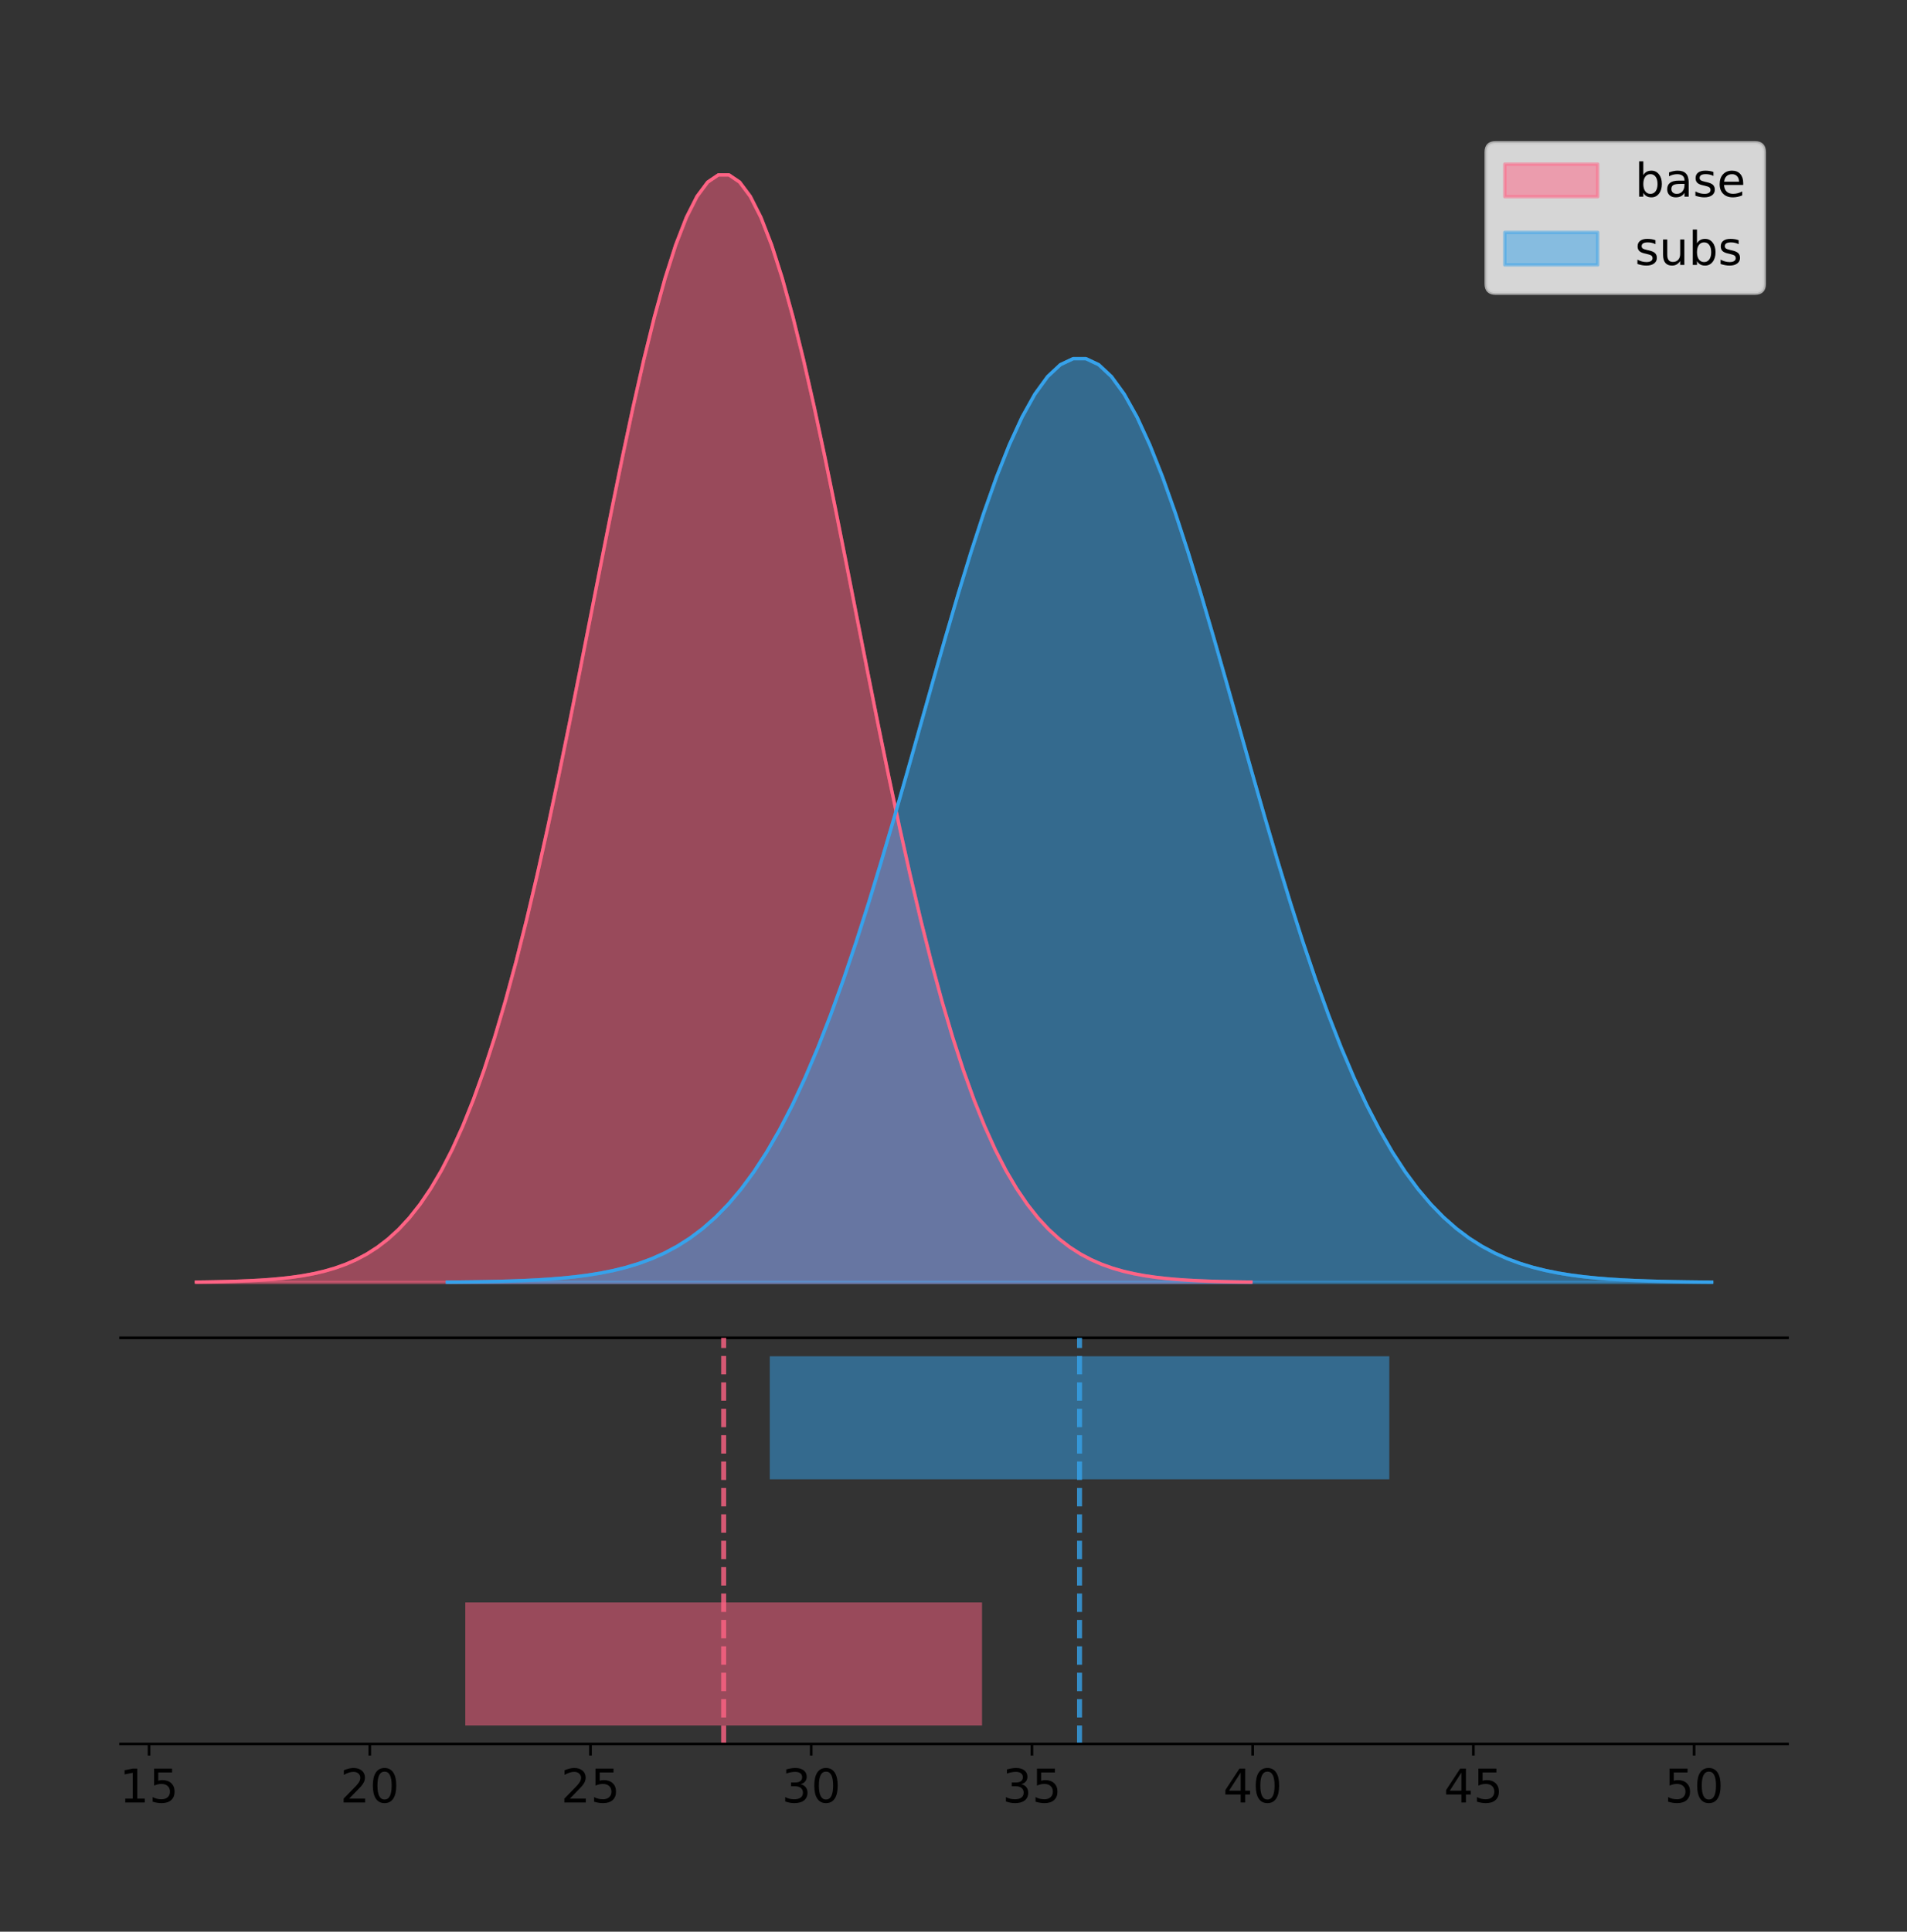 <?xml version="1.0" encoding="utf-8" standalone="no"?>
<!DOCTYPE svg PUBLIC "-//W3C//DTD SVG 1.1//EN"
  "http://www.w3.org/Graphics/SVG/1.1/DTD/svg11.dtd">
<!-- Created with matplotlib (https://matplotlib.org/) -->
<svg height="581.789pt" version="1.1" viewBox="0 0 574.532 581.789" width="574.532pt" xmlns="http://www.w3.org/2000/svg" xmlns:xlink="http://www.w3.org/1999/xlink">
 <rect x="0" y="0" width="574.532" height="581.789" fill="#333333" stroke="none"/>
 <defs>
  <style type="text/css">
*{stroke-linecap:butt;stroke-linejoin:round;}
  </style>
 </defs>
 <g id="figure_1">
  <g id="patch_1">
   <path d="M 0 581.789 
L 574.532 581.789 
L 574.532 0 
L 0 0 
z
" style="fill:none;"/>
  </g>
  <g id="axes_1">
   <g id="patch_2">
    <path d="M 36.332 402.93 
L 538.532 402.93 
L 538.532 36 
L 36.332 36 
z
" style="fill:none;"/>
   </g>
   <g id="PolyCollection_1">
    <defs>
     <path d="M 59.159 -195.538 
L 59.159 -195.65 
L 62.368 -195.692 
L 65.577 -195.749 
L 68.787 -195.825 
L 71.996 -195.925 
L 75.206 -196.058 
L 78.415 -196.23 
L 81.624 -196.455 
L 84.834 -196.744 
L 88.043 -197.115 
L 91.252 -197.585 
L 94.462 -198.179 
L 97.671 -198.923 
L 100.88 -199.848 
L 104.09 -200.99 
L 107.299 -202.39 
L 110.508 -204.093 
L 113.718 -206.151 
L 116.927 -208.617 
L 120.136 -211.552 
L 123.346 -215.017 
L 126.555 -219.078 
L 129.764 -223.801 
L 132.974 -229.25 
L 136.183 -235.488 
L 139.392 -242.572 
L 142.602 -250.552 
L 145.811 -259.468 
L 149.021 -269.344 
L 152.23 -280.192 
L 155.439 -292.002 
L 158.649 -304.744 
L 161.858 -318.365 
L 165.067 -332.786 
L 168.277 -347.901 
L 171.486 -363.58 
L 174.695 -379.667 
L 177.905 -395.98 
L 181.114 -412.318 
L 184.323 -428.462 
L 187.533 -444.18 
L 190.742 -459.23 
L 193.951 -473.372 
L 197.161 -486.366 
L 200.37 -497.987 
L 203.579 -508.025 
L 206.789 -516.294 
L 209.998 -522.64 
L 213.208 -526.94 
L 216.417 -529.111 
L 219.626 -529.111 
L 222.836 -526.94 
L 226.045 -522.64 
L 229.254 -516.294 
L 232.464 -508.025 
L 235.673 -497.987 
L 238.882 -486.366 
L 242.092 -473.372 
L 245.301 -459.23 
L 248.51 -444.18 
L 251.72 -428.462 
L 254.929 -412.318 
L 258.138 -395.98 
L 261.348 -379.667 
L 264.557 -363.58 
L 267.766 -347.901 
L 270.976 -332.786 
L 274.185 -318.365 
L 277.394 -304.744 
L 280.604 -292.002 
L 283.813 -280.192 
L 287.023 -269.344 
L 290.232 -259.468 
L 293.441 -250.552 
L 296.651 -242.572 
L 299.86 -235.488 
L 303.069 -229.25 
L 306.279 -223.801 
L 309.488 -219.078 
L 312.697 -215.017 
L 315.907 -211.552 
L 319.116 -208.617 
L 322.325 -206.151 
L 325.535 -204.093 
L 328.744 -202.39 
L 331.953 -200.99 
L 335.163 -199.848 
L 338.372 -198.923 
L 341.581 -198.179 
L 344.791 -197.585 
L 348 -197.115 
L 351.209 -196.744 
L 354.419 -196.455 
L 357.628 -196.23 
L 360.838 -196.058 
L 364.047 -195.925 
L 367.256 -195.825 
L 370.466 -195.749 
L 373.675 -195.692 
L 376.884 -195.65 
L 376.884 -195.538 
L 376.884 -195.538 
L 373.675 -195.538 
L 370.466 -195.538 
L 367.256 -195.538 
L 364.047 -195.538 
L 360.838 -195.538 
L 357.628 -195.538 
L 354.419 -195.538 
L 351.209 -195.538 
L 348 -195.538 
L 344.791 -195.538 
L 341.581 -195.538 
L 338.372 -195.538 
L 335.163 -195.538 
L 331.953 -195.538 
L 328.744 -195.538 
L 325.535 -195.538 
L 322.325 -195.538 
L 319.116 -195.538 
L 315.907 -195.538 
L 312.697 -195.538 
L 309.488 -195.538 
L 306.279 -195.538 
L 303.069 -195.538 
L 299.86 -195.538 
L 296.651 -195.538 
L 293.441 -195.538 
L 290.232 -195.538 
L 287.023 -195.538 
L 283.813 -195.538 
L 280.604 -195.538 
L 277.394 -195.538 
L 274.185 -195.538 
L 270.976 -195.538 
L 267.766 -195.538 
L 264.557 -195.538 
L 261.348 -195.538 
L 258.138 -195.538 
L 254.929 -195.538 
L 251.72 -195.538 
L 248.51 -195.538 
L 245.301 -195.538 
L 242.092 -195.538 
L 238.882 -195.538 
L 235.673 -195.538 
L 232.464 -195.538 
L 229.254 -195.538 
L 226.045 -195.538 
L 222.836 -195.538 
L 219.626 -195.538 
L 216.417 -195.538 
L 213.208 -195.538 
L 209.998 -195.538 
L 206.789 -195.538 
L 203.579 -195.538 
L 200.37 -195.538 
L 197.161 -195.538 
L 193.951 -195.538 
L 190.742 -195.538 
L 187.533 -195.538 
L 184.323 -195.538 
L 181.114 -195.538 
L 177.905 -195.538 
L 174.695 -195.538 
L 171.486 -195.538 
L 168.277 -195.538 
L 165.067 -195.538 
L 161.858 -195.538 
L 158.649 -195.538 
L 155.439 -195.538 
L 152.23 -195.538 
L 149.021 -195.538 
L 145.811 -195.538 
L 142.602 -195.538 
L 139.392 -195.538 
L 136.183 -195.538 
L 132.974 -195.538 
L 129.764 -195.538 
L 126.555 -195.538 
L 123.346 -195.538 
L 120.136 -195.538 
L 116.927 -195.538 
L 113.718 -195.538 
L 110.508 -195.538 
L 107.299 -195.538 
L 104.09 -195.538 
L 100.88 -195.538 
L 97.671 -195.538 
L 94.462 -195.538 
L 91.252 -195.538 
L 88.043 -195.538 
L 84.834 -195.538 
L 81.624 -195.538 
L 78.415 -195.538 
L 75.206 -195.538 
L 71.996 -195.538 
L 68.787 -195.538 
L 65.577 -195.538 
L 62.368 -195.538 
L 59.159 -195.538 
z
" id="m43bc244b5a" style="stroke:#ff6384;stroke-opacity:0.5;"/>
    </defs>
    <g clip-path="url(#pc9f31026db)">
     <use style="fill:#ff6384;fill-opacity:0.5;stroke:#ff6384;stroke-opacity:0.5;" x="0" xlink:href="#m43bc244b5a" y="581.789"/>
    </g>
   </g>
   <g id="PolyCollection_2">
    <defs>
     <path d="M 134.776 -195.538 
L 134.776 -195.631 
L 138.624 -195.667 
L 142.471 -195.714 
L 146.319 -195.777 
L 150.167 -195.861 
L 154.015 -195.971 
L 157.863 -196.116 
L 161.71 -196.303 
L 165.558 -196.544 
L 169.406 -196.853 
L 173.254 -197.246 
L 177.101 -197.741 
L 180.949 -198.361 
L 184.797 -199.133 
L 188.645 -200.085 
L 192.492 -201.253 
L 196.34 -202.674 
L 200.188 -204.39 
L 204.036 -206.447 
L 207.883 -208.895 
L 211.731 -211.785 
L 215.579 -215.172 
L 219.427 -219.111 
L 223.274 -223.656 
L 227.122 -228.86 
L 230.97 -234.768 
L 234.818 -241.425 
L 238.665 -248.861 
L 242.513 -257.098 
L 246.361 -266.146 
L 250.209 -275.997 
L 254.057 -286.625 
L 257.904 -297.986 
L 261.752 -310.014 
L 265.6 -322.621 
L 269.448 -335.699 
L 273.295 -349.117 
L 277.143 -362.723 
L 280.991 -376.351 
L 284.839 -389.816 
L 288.686 -402.926 
L 292.534 -415.479 
L 296.382 -427.274 
L 300.23 -438.112 
L 304.077 -447.805 
L 307.925 -456.177 
L 311.773 -463.075 
L 315.621 -468.368 
L 319.468 -471.954 
L 323.316 -473.765 
L 327.164 -473.765 
L 331.012 -471.954 
L 334.86 -468.368 
L 338.707 -463.075 
L 342.555 -456.177 
L 346.403 -447.805 
L 350.251 -438.112 
L 354.098 -427.274 
L 357.946 -415.479 
L 361.794 -402.926 
L 365.642 -389.816 
L 369.489 -376.351 
L 373.337 -362.723 
L 377.185 -349.117 
L 381.033 -335.699 
L 384.88 -322.621 
L 388.728 -310.014 
L 392.576 -297.986 
L 396.424 -286.625 
L 400.271 -275.997 
L 404.119 -266.146 
L 407.967 -257.098 
L 411.815 -248.861 
L 415.662 -241.425 
L 419.51 -234.768 
L 423.358 -228.86 
L 427.206 -223.656 
L 431.054 -219.111 
L 434.901 -215.172 
L 438.749 -211.785 
L 442.597 -208.895 
L 446.445 -206.447 
L 450.292 -204.39 
L 454.14 -202.674 
L 457.988 -201.253 
L 461.836 -200.085 
L 465.683 -199.133 
L 469.531 -198.361 
L 473.379 -197.741 
L 477.227 -197.246 
L 481.074 -196.853 
L 484.922 -196.544 
L 488.77 -196.303 
L 492.618 -196.116 
L 496.465 -195.971 
L 500.313 -195.861 
L 504.161 -195.777 
L 508.009 -195.714 
L 511.856 -195.667 
L 515.704 -195.631 
L 515.704 -195.538 
L 515.704 -195.538 
L 511.856 -195.538 
L 508.009 -195.538 
L 504.161 -195.538 
L 500.313 -195.538 
L 496.465 -195.538 
L 492.618 -195.538 
L 488.77 -195.538 
L 484.922 -195.538 
L 481.074 -195.538 
L 477.227 -195.538 
L 473.379 -195.538 
L 469.531 -195.538 
L 465.683 -195.538 
L 461.836 -195.538 
L 457.988 -195.538 
L 454.14 -195.538 
L 450.292 -195.538 
L 446.445 -195.538 
L 442.597 -195.538 
L 438.749 -195.538 
L 434.901 -195.538 
L 431.054 -195.538 
L 427.206 -195.538 
L 423.358 -195.538 
L 419.51 -195.538 
L 415.662 -195.538 
L 411.815 -195.538 
L 407.967 -195.538 
L 404.119 -195.538 
L 400.271 -195.538 
L 396.424 -195.538 
L 392.576 -195.538 
L 388.728 -195.538 
L 384.88 -195.538 
L 381.033 -195.538 
L 377.185 -195.538 
L 373.337 -195.538 
L 369.489 -195.538 
L 365.642 -195.538 
L 361.794 -195.538 
L 357.946 -195.538 
L 354.098 -195.538 
L 350.251 -195.538 
L 346.403 -195.538 
L 342.555 -195.538 
L 338.707 -195.538 
L 334.86 -195.538 
L 331.012 -195.538 
L 327.164 -195.538 
L 323.316 -195.538 
L 319.468 -195.538 
L 315.621 -195.538 
L 311.773 -195.538 
L 307.925 -195.538 
L 304.077 -195.538 
L 300.23 -195.538 
L 296.382 -195.538 
L 292.534 -195.538 
L 288.686 -195.538 
L 284.839 -195.538 
L 280.991 -195.538 
L 277.143 -195.538 
L 273.295 -195.538 
L 269.448 -195.538 
L 265.6 -195.538 
L 261.752 -195.538 
L 257.904 -195.538 
L 254.057 -195.538 
L 250.209 -195.538 
L 246.361 -195.538 
L 242.513 -195.538 
L 238.665 -195.538 
L 234.818 -195.538 
L 230.97 -195.538 
L 227.122 -195.538 
L 223.274 -195.538 
L 219.427 -195.538 
L 215.579 -195.538 
L 211.731 -195.538 
L 207.883 -195.538 
L 204.036 -195.538 
L 200.188 -195.538 
L 196.34 -195.538 
L 192.492 -195.538 
L 188.645 -195.538 
L 184.797 -195.538 
L 180.949 -195.538 
L 177.101 -195.538 
L 173.254 -195.538 
L 169.406 -195.538 
L 165.558 -195.538 
L 161.71 -195.538 
L 157.863 -195.538 
L 154.015 -195.538 
L 150.167 -195.538 
L 146.319 -195.538 
L 142.471 -195.538 
L 138.624 -195.538 
L 134.776 -195.538 
z
" id="md8833fd2f0" style="stroke:#36a2eb;stroke-opacity:0.5;"/>
    </defs>
    <g clip-path="url(#pc9f31026db)">
     <use style="fill:#36a2eb;fill-opacity:0.5;stroke:#36a2eb;stroke-opacity:0.5;" x="0" xlink:href="#md8833fd2f0" y="581.789"/>
    </g>
   </g>
   <g id="line2d_1">
    <path clip-path="url(#pc9f31026db)" d="M 59.159 386.139 
L 62.368 386.097 
L 65.577 386.04 
L 68.787 385.965 
L 71.996 385.864 
L 75.206 385.732 
L 78.415 385.559 
L 81.624 385.334 
L 84.834 385.045 
L 88.043 384.675 
L 91.252 384.204 
L 94.462 383.61 
L 97.671 382.867 
L 100.88 381.941 
L 104.09 380.799 
L 107.299 379.399 
L 110.508 377.696 
L 113.718 375.639 
L 116.927 373.172 
L 120.136 370.238 
L 123.346 366.772 
L 126.555 362.711 
L 129.764 357.989 
L 132.974 352.539 
L 136.183 346.301 
L 139.392 339.217 
L 142.602 331.237 
L 145.811 322.322 
L 149.021 312.445 
L 152.23 301.597 
L 155.439 289.787 
L 158.649 277.045 
L 161.858 263.424 
L 165.067 249.004 
L 168.277 233.888 
L 171.486 218.209 
L 174.695 202.123 
L 177.905 185.809 
L 181.114 169.471 
L 184.323 153.327 
L 187.533 137.61 
L 190.742 122.559 
L 193.951 108.418 
L 197.161 95.423 
L 200.37 83.803 
L 203.579 73.765 
L 206.789 65.495 
L 209.998 59.15 
L 213.208 54.85 
L 216.417 52.679 
L 219.626 52.679 
L 222.836 54.85 
L 226.045 59.15 
L 229.254 65.495 
L 232.464 73.765 
L 235.673 83.803 
L 238.882 95.423 
L 242.092 108.418 
L 245.301 122.559 
L 248.51 137.61 
L 251.72 153.327 
L 254.929 169.471 
L 258.138 185.809 
L 261.348 202.123 
L 264.557 218.209 
L 267.766 233.888 
L 270.976 249.004 
L 274.185 263.424 
L 277.394 277.045 
L 280.604 289.787 
L 283.813 301.597 
L 287.023 312.445 
L 290.232 322.322 
L 293.441 331.237 
L 296.651 339.217 
L 299.86 346.301 
L 303.069 352.539 
L 306.279 357.989 
L 309.488 362.711 
L 312.697 366.772 
L 315.907 370.238 
L 319.116 373.172 
L 322.325 375.639 
L 325.535 377.696 
L 328.744 379.399 
L 331.953 380.799 
L 335.163 381.941 
L 338.372 382.867 
L 341.581 383.61 
L 344.791 384.204 
L 348 384.675 
L 351.209 385.045 
L 354.419 385.334 
L 357.628 385.559 
L 360.838 385.732 
L 364.047 385.864 
L 367.256 385.965 
L 370.466 386.04 
L 373.675 386.097 
L 376.884 386.139 
" style="fill:none;stroke:#ff6384;stroke-linecap:square;"/>
   </g>
   <g id="line2d_2">
    <path clip-path="url(#pc9f31026db)" d="M 134.776 386.158 
L 138.624 386.123 
L 142.471 386.075 
L 146.319 386.012 
L 150.167 385.928 
L 154.015 385.818 
L 157.863 385.674 
L 161.71 385.487 
L 165.558 385.245 
L 169.406 384.936 
L 173.254 384.544 
L 177.101 384.049 
L 180.949 383.428 
L 184.797 382.657 
L 188.645 381.704 
L 192.492 380.536 
L 196.34 379.115 
L 200.188 377.4 
L 204.036 375.342 
L 207.883 372.895 
L 211.731 370.004 
L 215.579 366.617 
L 219.427 362.678 
L 223.274 358.133 
L 227.122 352.93 
L 230.97 347.021 
L 234.818 340.365 
L 238.665 332.929 
L 242.513 324.691 
L 246.361 315.643 
L 250.209 305.792 
L 254.057 295.164 
L 257.904 283.803 
L 261.752 271.775 
L 265.6 259.168 
L 269.448 246.09 
L 273.295 232.673 
L 277.143 219.066 
L 280.991 205.439 
L 284.839 191.973 
L 288.686 178.864 
L 292.534 166.31 
L 296.382 154.515 
L 300.23 143.677 
L 304.077 133.984 
L 307.925 125.612 
L 311.773 118.714 
L 315.621 113.422 
L 319.468 109.835 
L 323.316 108.024 
L 327.164 108.024 
L 331.012 109.835 
L 334.86 113.422 
L 338.707 118.714 
L 342.555 125.612 
L 346.403 133.984 
L 350.251 143.677 
L 354.098 154.515 
L 357.946 166.31 
L 361.794 178.864 
L 365.642 191.973 
L 369.489 205.439 
L 373.337 219.066 
L 377.185 232.673 
L 381.033 246.09 
L 384.88 259.168 
L 388.728 271.775 
L 392.576 283.803 
L 396.424 295.164 
L 400.271 305.792 
L 404.119 315.643 
L 407.967 324.691 
L 411.815 332.929 
L 415.662 340.365 
L 419.51 347.021 
L 423.358 352.93 
L 427.206 358.133 
L 431.054 362.678 
L 434.901 366.617 
L 438.749 370.004 
L 442.597 372.895 
L 446.445 375.342 
L 450.292 377.4 
L 454.14 379.115 
L 457.988 380.536 
L 461.836 381.704 
L 465.683 382.657 
L 469.531 383.428 
L 473.379 384.049 
L 477.227 384.544 
L 481.074 384.936 
L 484.922 385.245 
L 488.77 385.487 
L 492.618 385.674 
L 496.465 385.818 
L 500.313 385.928 
L 504.161 386.012 
L 508.009 386.075 
L 511.856 386.123 
L 515.704 386.158 
" style="fill:none;stroke:#36a2eb;stroke-linecap:square;"/>
   </g>
   <g id="patch_3">
    <path d="M 36.332 402.93 
L 538.532 402.93 
" style="fill:none;stroke:#000000;stroke-linecap:square;stroke-linejoin:miter;stroke-width:0.8;"/>
   </g>
   <g id="legend_1">
    <g id="patch_4">
     <path d="M 450.557 88.299 
L 528.732 88.299 
Q 531.532 88.299 531.532 85.499 
L 531.532 45.8 
Q 531.532 43 528.732 43 
L 450.557 43 
Q 447.757 43 447.757 45.8 
L 447.757 85.499 
Q 447.757 88.299 450.557 88.299 
z
" style="fill:#ffffff;opacity:0.8;stroke:#cccccc;stroke-linejoin:miter;"/>
    </g>
    <g id="patch_5">
     <path d="M 453.357 59.238 
L 481.357 59.238 
L 481.357 49.438 
L 453.357 49.438 
z
" style="fill:#ff6384;opacity:0.5;stroke:#ff6384;stroke-linejoin:miter;"/>
    </g>
    <g id="text_1">
     <!-- base -->
     <defs>
      <path d="M 48.688 27.297 
Q 48.688 37.203 44.609 42.844 
Q 40.531 48.484 33.406 48.484 
Q 26.266 48.484 22.188 42.844 
Q 18.109 37.203 18.109 27.297 
Q 18.109 17.391 22.188 11.75 
Q 26.266 6.109 33.406 6.109 
Q 40.531 6.109 44.609 11.75 
Q 48.688 17.391 48.688 27.297 
z
M 18.109 46.391 
Q 20.953 51.266 25.266 53.625 
Q 29.594 56 35.594 56 
Q 45.562 56 51.781 48.094 
Q 58.016 40.188 58.016 27.297 
Q 58.016 14.406 51.781 6.484 
Q 45.562 -1.422 35.594 -1.422 
Q 29.594 -1.422 25.266 0.953 
Q 20.953 3.328 18.109 8.203 
L 18.109 0 
L 9.078 0 
L 9.078 75.984 
L 18.109 75.984 
z
" id="DejaVuSans-98"/>
      <path d="M 34.281 27.484 
Q 23.391 27.484 19.188 25 
Q 14.984 22.516 14.984 16.5 
Q 14.984 11.719 18.141 8.906 
Q 21.297 6.109 26.703 6.109 
Q 34.188 6.109 38.703 11.406 
Q 43.219 16.703 43.219 25.484 
L 43.219 27.484 
z
M 52.203 31.203 
L 52.203 0 
L 43.219 0 
L 43.219 8.297 
Q 40.141 3.328 35.547 0.953 
Q 30.953 -1.422 24.312 -1.422 
Q 15.922 -1.422 10.953 3.297 
Q 6 8.016 6 15.922 
Q 6 25.141 12.172 29.828 
Q 18.359 34.516 30.609 34.516 
L 43.219 34.516 
L 43.219 35.406 
Q 43.219 41.609 39.141 45 
Q 35.062 48.391 27.688 48.391 
Q 23 48.391 18.547 47.266 
Q 14.109 46.141 10.016 43.891 
L 10.016 52.203 
Q 14.938 54.109 19.578 55.047 
Q 24.219 56 28.609 56 
Q 40.484 56 46.344 49.844 
Q 52.203 43.703 52.203 31.203 
z
" id="DejaVuSans-97"/>
      <path d="M 44.281 53.078 
L 44.281 44.578 
Q 40.484 46.531 36.375 47.5 
Q 32.281 48.484 27.875 48.484 
Q 21.188 48.484 17.844 46.438 
Q 14.5 44.391 14.5 40.281 
Q 14.5 37.156 16.891 35.375 
Q 19.281 33.594 26.516 31.984 
L 29.594 31.297 
Q 39.156 29.25 43.188 25.516 
Q 47.219 21.781 47.219 15.094 
Q 47.219 7.469 41.188 3.016 
Q 35.156 -1.422 24.609 -1.422 
Q 20.219 -1.422 15.453 -0.562 
Q 10.688 0.297 5.422 2 
L 5.422 11.281 
Q 10.406 8.688 15.234 7.391 
Q 20.062 6.109 24.812 6.109 
Q 31.156 6.109 34.562 8.281 
Q 37.984 10.453 37.984 14.406 
Q 37.984 18.062 35.516 20.016 
Q 33.062 21.969 24.703 23.781 
L 21.578 24.516 
Q 13.234 26.266 9.516 29.906 
Q 5.812 33.547 5.812 39.891 
Q 5.812 47.609 11.281 51.797 
Q 16.75 56 26.812 56 
Q 31.781 56 36.172 55.266 
Q 40.578 54.547 44.281 53.078 
z
" id="DejaVuSans-115"/>
      <path d="M 56.203 29.594 
L 56.203 25.203 
L 14.891 25.203 
Q 15.484 15.922 20.484 11.062 
Q 25.484 6.203 34.422 6.203 
Q 39.594 6.203 44.453 7.469 
Q 49.312 8.734 54.109 11.281 
L 54.109 2.781 
Q 49.266 0.734 44.188 -0.344 
Q 39.109 -1.422 33.891 -1.422 
Q 20.797 -1.422 13.156 6.188 
Q 5.516 13.812 5.516 26.812 
Q 5.516 40.234 12.766 48.109 
Q 20.016 56 32.328 56 
Q 43.359 56 49.781 48.891 
Q 56.203 41.797 56.203 29.594 
z
M 47.219 32.234 
Q 47.125 39.594 43.094 43.984 
Q 39.062 48.391 32.422 48.391 
Q 24.906 48.391 20.391 44.141 
Q 15.875 39.891 15.188 32.172 
z
" id="DejaVuSans-101"/>
     </defs>
     <g transform="translate(492.557 59.238)scale(0.14 -0.14)">
      <use xlink:href="#DejaVuSans-98"/>
      <use x="63.477" xlink:href="#DejaVuSans-97"/>
      <use x="124.756" xlink:href="#DejaVuSans-115"/>
      <use x="176.855" xlink:href="#DejaVuSans-101"/>
     </g>
    </g>
    <g id="patch_6">
     <path d="M 453.357 79.787 
L 481.357 79.787 
L 481.357 69.987 
L 453.357 69.987 
z
" style="fill:#36a2eb;opacity:0.5;stroke:#36a2eb;stroke-linejoin:miter;"/>
    </g>
    <g id="text_2">
     <!-- subs -->
     <defs>
      <path d="M 8.5 21.578 
L 8.5 54.688 
L 17.484 54.688 
L 17.484 21.922 
Q 17.484 14.156 20.5 10.266 
Q 23.531 6.391 29.594 6.391 
Q 36.859 6.391 41.078 11.031 
Q 45.312 15.672 45.312 23.688 
L 45.312 54.688 
L 54.297 54.688 
L 54.297 0 
L 45.312 0 
L 45.312 8.406 
Q 42.047 3.422 37.719 1 
Q 33.406 -1.422 27.688 -1.422 
Q 18.266 -1.422 13.375 4.438 
Q 8.5 10.297 8.5 21.578 
z
M 31.109 56 
z
" id="DejaVuSans-117"/>
     </defs>
     <g transform="translate(492.557 79.787)scale(0.14 -0.14)">
      <use xlink:href="#DejaVuSans-115"/>
      <use x="52.1" xlink:href="#DejaVuSans-117"/>
      <use x="115.479" xlink:href="#DejaVuSans-98"/>
      <use x="178.955" xlink:href="#DejaVuSans-115"/>
     </g>
    </g>
   </g>
  </g>
  <g id="axes_2">
   <g id="patch_7">
    <path d="M 36.332 525.24 
L 538.532 525.24 
L 538.532 402.93 
L 36.332 402.93 
z
" style="fill:none;"/>
   </g>
   <g id="patch_8">
    <path clip-path="url(#pe8a5c3ba05)" d="M 140.179 519.68 
L 295.864 519.68 
L 295.864 482.617 
L 140.179 482.617 
z
" style="fill:#ff6384;opacity:0.5;"/>
   </g>
   <g id="patch_9">
    <path clip-path="url(#pe8a5c3ba05)" d="M 231.913 445.553 
L 418.568 445.553 
L 418.568 408.49 
L 231.913 408.49 
z
" style="fill:#36a2eb;opacity:0.5;"/>
   </g>
   <g id="matplotlib.axis_1">
    <g id="xtick_1">
     <g id="line2d_3">
      <defs>
       <path d="M 0 0 
L 0 3.5 
" id="m5792107066" style="stroke:#000000;stroke-width:0.8;"/>
      </defs>
      <g>
       <use style="stroke:#000000;stroke-width:0.8;" x="44.907" xlink:href="#m5792107066" y="525.24"/>
      </g>
     </g>
     <g id="text_3">
      <!-- 15 -->
      <defs>
       <path d="M 12.406 8.297 
L 28.516 8.297 
L 28.516 63.922 
L 10.984 60.406 
L 10.984 69.391 
L 28.422 72.906 
L 38.281 72.906 
L 38.281 8.297 
L 54.391 8.297 
L 54.391 0 
L 12.406 0 
z
" id="DejaVuSans-49"/>
       <path d="M 10.797 72.906 
L 49.516 72.906 
L 49.516 64.594 
L 19.828 64.594 
L 19.828 46.734 
Q 21.969 47.469 24.109 47.828 
Q 26.266 48.188 28.422 48.188 
Q 40.625 48.188 47.75 41.5 
Q 54.891 34.812 54.891 23.391 
Q 54.891 11.625 47.562 5.094 
Q 40.234 -1.422 26.906 -1.422 
Q 22.312 -1.422 17.547 -0.641 
Q 12.797 0.141 7.719 1.703 
L 7.719 11.625 
Q 12.109 9.234 16.797 8.062 
Q 21.484 6.891 26.703 6.891 
Q 35.156 6.891 40.078 11.328 
Q 45.016 15.766 45.016 23.391 
Q 45.016 31 40.078 35.438 
Q 35.156 39.891 26.703 39.891 
Q 22.75 39.891 18.812 39.016 
Q 14.891 38.141 10.797 36.281 
z
" id="DejaVuSans-53"/>
      </defs>
      <g transform="translate(36 542.878)scale(0.14 -0.14)">
       <use xlink:href="#DejaVuSans-49"/>
       <use x="63.623" xlink:href="#DejaVuSans-53"/>
      </g>
     </g>
    </g>
    <g id="xtick_2">
     <g id="line2d_4">
      <g>
       <use style="stroke:#000000;stroke-width:0.8;" x="111.405" xlink:href="#m5792107066" y="525.24"/>
      </g>
     </g>
     <g id="text_4">
      <!-- 20 -->
      <defs>
       <path d="M 19.188 8.297 
L 53.609 8.297 
L 53.609 0 
L 7.328 0 
L 7.328 8.297 
Q 12.938 14.109 22.625 23.891 
Q 32.328 33.688 34.812 36.531 
Q 39.547 41.844 41.422 45.531 
Q 43.312 49.219 43.312 52.781 
Q 43.312 58.594 39.234 62.25 
Q 35.156 65.922 28.609 65.922 
Q 23.969 65.922 18.812 64.312 
Q 13.672 62.703 7.812 59.422 
L 7.812 69.391 
Q 13.766 71.781 18.938 73 
Q 24.125 74.219 28.422 74.219 
Q 39.75 74.219 46.484 68.547 
Q 53.219 62.891 53.219 53.422 
Q 53.219 48.922 51.531 44.891 
Q 49.859 40.875 45.406 35.406 
Q 44.188 33.984 37.641 27.219 
Q 31.109 20.453 19.188 8.297 
z
" id="DejaVuSans-50"/>
       <path d="M 31.781 66.406 
Q 24.172 66.406 20.328 58.906 
Q 16.5 51.422 16.5 36.375 
Q 16.5 21.391 20.328 13.891 
Q 24.172 6.391 31.781 6.391 
Q 39.453 6.391 43.281 13.891 
Q 47.125 21.391 47.125 36.375 
Q 47.125 51.422 43.281 58.906 
Q 39.453 66.406 31.781 66.406 
z
M 31.781 74.219 
Q 44.047 74.219 50.516 64.516 
Q 56.984 54.828 56.984 36.375 
Q 56.984 17.969 50.516 8.266 
Q 44.047 -1.422 31.781 -1.422 
Q 19.531 -1.422 13.062 8.266 
Q 6.594 17.969 6.594 36.375 
Q 6.594 54.828 13.062 64.516 
Q 19.531 74.219 31.781 74.219 
z
" id="DejaVuSans-48"/>
      </defs>
      <g transform="translate(102.498 542.878)scale(0.14 -0.14)">
       <use xlink:href="#DejaVuSans-50"/>
       <use x="63.623" xlink:href="#DejaVuSans-48"/>
      </g>
     </g>
    </g>
    <g id="xtick_3">
     <g id="line2d_5">
      <g>
       <use style="stroke:#000000;stroke-width:0.8;" x="177.903" xlink:href="#m5792107066" y="525.24"/>
      </g>
     </g>
     <g id="text_5">
      <!-- 25 -->
      <g transform="translate(168.996 542.878)scale(0.14 -0.14)">
       <use xlink:href="#DejaVuSans-50"/>
       <use x="63.623" xlink:href="#DejaVuSans-53"/>
      </g>
     </g>
    </g>
    <g id="xtick_4">
     <g id="line2d_6">
      <g>
       <use style="stroke:#000000;stroke-width:0.8;" x="244.401" xlink:href="#m5792107066" y="525.24"/>
      </g>
     </g>
     <g id="text_6">
      <!-- 30 -->
      <defs>
       <path d="M 40.578 39.312 
Q 47.656 37.797 51.625 33 
Q 55.609 28.219 55.609 21.188 
Q 55.609 10.406 48.188 4.484 
Q 40.766 -1.422 27.094 -1.422 
Q 22.516 -1.422 17.656 -0.516 
Q 12.797 0.391 7.625 2.203 
L 7.625 11.719 
Q 11.719 9.328 16.594 8.109 
Q 21.484 6.891 26.812 6.891 
Q 36.078 6.891 40.938 10.547 
Q 45.797 14.203 45.797 21.188 
Q 45.797 27.641 41.281 31.266 
Q 36.766 34.906 28.719 34.906 
L 20.219 34.906 
L 20.219 43.016 
L 29.109 43.016 
Q 36.375 43.016 40.234 45.922 
Q 44.094 48.828 44.094 54.297 
Q 44.094 59.906 40.109 62.906 
Q 36.141 65.922 28.719 65.922 
Q 24.656 65.922 20.016 65.031 
Q 15.375 64.156 9.812 62.312 
L 9.812 71.094 
Q 15.438 72.656 20.344 73.438 
Q 25.25 74.219 29.594 74.219 
Q 40.828 74.219 47.359 69.109 
Q 53.906 64.016 53.906 55.328 
Q 53.906 49.266 50.438 45.094 
Q 46.969 40.922 40.578 39.312 
z
" id="DejaVuSans-51"/>
      </defs>
      <g transform="translate(235.494 542.878)scale(0.14 -0.14)">
       <use xlink:href="#DejaVuSans-51"/>
       <use x="63.623" xlink:href="#DejaVuSans-48"/>
      </g>
     </g>
    </g>
    <g id="xtick_5">
     <g id="line2d_7">
      <g>
       <use style="stroke:#000000;stroke-width:0.8;" x="310.899" xlink:href="#m5792107066" y="525.24"/>
      </g>
     </g>
     <g id="text_7">
      <!-- 35 -->
      <g transform="translate(301.992 542.878)scale(0.14 -0.14)">
       <use xlink:href="#DejaVuSans-51"/>
       <use x="63.623" xlink:href="#DejaVuSans-53"/>
      </g>
     </g>
    </g>
    <g id="xtick_6">
     <g id="line2d_8">
      <g>
       <use style="stroke:#000000;stroke-width:0.8;" x="377.397" xlink:href="#m5792107066" y="525.24"/>
      </g>
     </g>
     <g id="text_8">
      <!-- 40 -->
      <defs>
       <path d="M 37.797 64.312 
L 12.891 25.391 
L 37.797 25.391 
z
M 35.203 72.906 
L 47.609 72.906 
L 47.609 25.391 
L 58.016 25.391 
L 58.016 17.188 
L 47.609 17.188 
L 47.609 0 
L 37.797 0 
L 37.797 17.188 
L 4.891 17.188 
L 4.891 26.703 
z
" id="DejaVuSans-52"/>
      </defs>
      <g transform="translate(368.49 542.878)scale(0.14 -0.14)">
       <use xlink:href="#DejaVuSans-52"/>
       <use x="63.623" xlink:href="#DejaVuSans-48"/>
      </g>
     </g>
    </g>
    <g id="xtick_7">
     <g id="line2d_9">
      <g>
       <use style="stroke:#000000;stroke-width:0.8;" x="443.895" xlink:href="#m5792107066" y="525.24"/>
      </g>
     </g>
     <g id="text_9">
      <!-- 45 -->
      <g transform="translate(434.987 542.878)scale(0.14 -0.14)">
       <use xlink:href="#DejaVuSans-52"/>
       <use x="63.623" xlink:href="#DejaVuSans-53"/>
      </g>
     </g>
    </g>
    <g id="xtick_8">
     <g id="line2d_10">
      <g>
       <use style="stroke:#000000;stroke-width:0.8;" x="510.393" xlink:href="#m5792107066" y="525.24"/>
      </g>
     </g>
     <g id="text_10">
      <!-- 50 -->
      <g transform="translate(501.485 542.878)scale(0.14 -0.14)">
       <use xlink:href="#DejaVuSans-53"/>
       <use x="63.623" xlink:href="#DejaVuSans-48"/>
      </g>
     </g>
    </g>
   </g>
   <g id="line2d_11">
    <path clip-path="url(#pe8a5c3ba05)" d="M 218.022 525.24 
L 218.022 402.93 
" style="fill:none;stroke:#ff6384;stroke-dasharray:5.55,2.4;stroke-dashoffset:0;stroke-opacity:0.8;stroke-width:1.5;"/>
   </g>
   <g id="line2d_12">
    <path clip-path="url(#pe8a5c3ba05)" d="M 325.24 525.24 
L 325.24 402.93 
" style="fill:none;stroke:#36a2eb;stroke-dasharray:5.55,2.4;stroke-dashoffset:0;stroke-opacity:0.8;stroke-width:1.5;"/>
   </g>
   <g id="patch_10">
    <path d="M 36.332 525.24 
L 538.532 525.24 
" style="fill:none;stroke:#000000;stroke-linecap:square;stroke-linejoin:miter;stroke-width:0.8;"/>
   </g>
  </g>
 </g>
 <defs>
  <clipPath id="pc9f31026db">
   <rect height="366.93" width="502.2" x="36.332" y="36"/>
  </clipPath>
  <clipPath id="pe8a5c3ba05">
   <rect height="122.31" width="502.2" x="36.332" y="402.93"/>
  </clipPath>
 </defs>
</svg>
